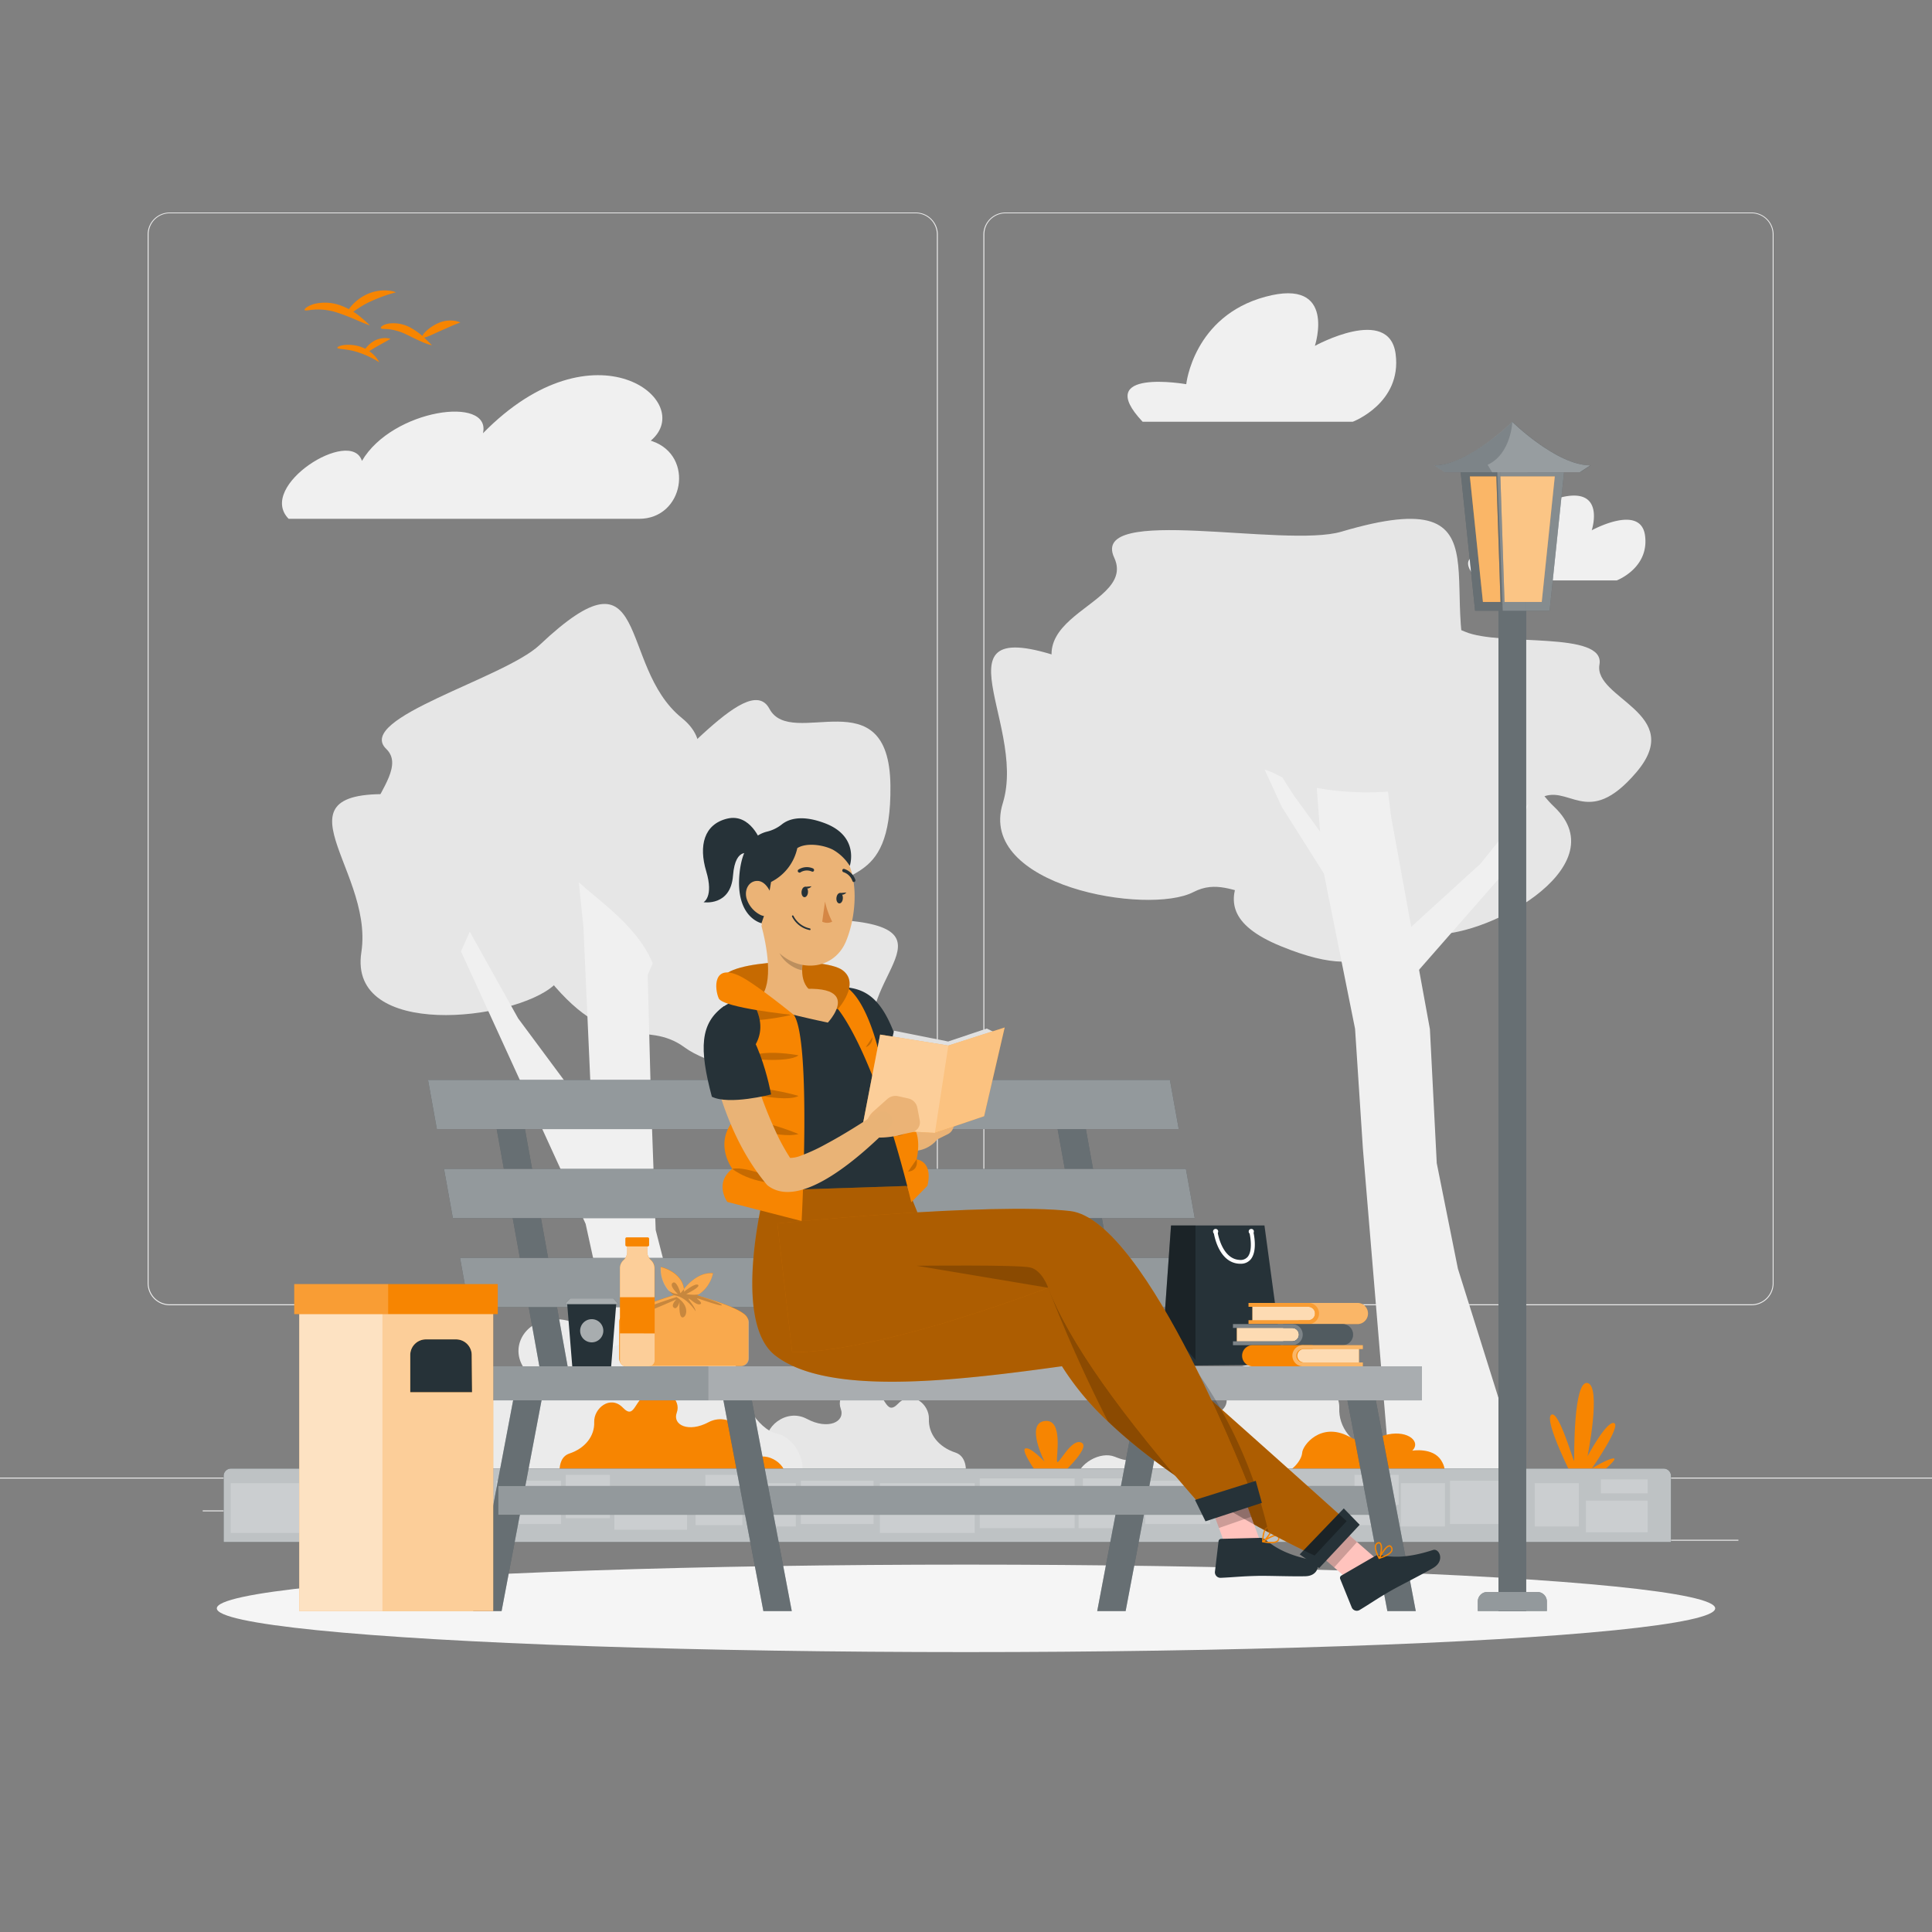 <svg xmlns="http://www.w3.org/2000/svg" viewBox="0 0 500 500"><rect x="0" y="0" width="500" height="500" fill="#808080" stroke="none"/><g id="freepik--background-complete--inject-19"><rect y="382.4" width="500" height="0.25" style="fill:#ebebeb"></rect><rect x="416.78" y="398.49" width="33.12" height="0.25" style="fill:#ebebeb"></rect><rect x="322.53" y="401.21" width="8.69" height="0.25" style="fill:#ebebeb"></rect><rect x="396.59" y="389.21" width="19.19" height="0.25" style="fill:#ebebeb"></rect><rect x="52.46" y="390.89" width="43.19" height="0.25" style="fill:#ebebeb"></rect><rect x="104.56" y="390.89" width="6.33" height="0.25" style="fill:#ebebeb"></rect><rect x="131.47" y="395.11" width="93.68" height="0.25" style="fill:#ebebeb"></rect><path d="M237,337.8H43.91a5.71,5.71,0,0,1-5.7-5.71V60.66A5.71,5.71,0,0,1,43.91,55H237a5.71,5.71,0,0,1,5.71,5.71V332.09A5.71,5.71,0,0,1,237,337.8ZM43.91,55.2a5.46,5.46,0,0,0-5.45,5.46V332.09a5.46,5.46,0,0,0,5.45,5.46H237a5.47,5.47,0,0,0,5.46-5.46V60.66A5.47,5.47,0,0,0,237,55.2Z" style="fill:#ebebeb"></path><path d="M453.31,337.8H260.21a5.72,5.72,0,0,1-5.71-5.71V60.66A5.72,5.72,0,0,1,260.21,55h193.1A5.71,5.71,0,0,1,459,60.66V332.09A5.71,5.71,0,0,1,453.31,337.8ZM260.21,55.2a5.47,5.47,0,0,0-5.46,5.46V332.09a5.47,5.47,0,0,0,5.46,5.46h193.1a5.47,5.47,0,0,0,5.46-5.46V60.66a5.47,5.47,0,0,0-5.46-5.46Z" style="fill:#ebebeb"></path><path d="M249.9,382.41c.28-2.26.15-5.56-2.65-6.49-4.39-1.44-7-4.84-6.85-8.69s-4.47-7.58-7.93-4-3-2.77-7.62-4.32-8.54,2.21-7.27,5.65-3.29,5.57-8.75,2.65-11.46,2.4-10.31,6.55.21,4.62-3.24,3.24c-2.93-1.18-7.79,1.47-7.9,5.39Z" style="fill:#e6e6e6"></path><path d="M74.7,134.27h90.69c11.62,0,14.42-16.26,3.45-20.08l-.43-.14c12.14-10.12-14.49-31.44-43.42-1.92,2.26-9.84-23.46-6.28-31.32,7.15C90.87,110.46,66.35,125.78,74.7,134.27Z" style="fill:#f0f0f0"></path><path d="M295.71,109.15h54.38s12.75-4.8,11.1-17.52-20.9-2.12-20.9-2.12,5.83-17.75-12.81-12.71S307,99.43,307,99.43,282.53,95.15,295.71,109.15Z" style="fill:#f0f0f0"></path><path d="M382.51,150.21h35.9s8.42-3.17,7.33-11.57-13.8-1.4-13.8-1.4,3.85-11.71-8.46-8.39A18.23,18.23,0,0,0,390,143.79S373.81,141,382.51,150.21Z" style="fill:#f0f0f0"></path><path d="M226.1,269.1c4.22,17.16-38.44,9.69-48.87,2s-18.51,2.68-35-17.43,18.07-13.44,16.91-22.59,37,6.57,50.33,6.72C251.63,238.2,221.88,251.94,226.1,269.1Z" style="fill:#e6e6e6"></path><path d="M93.52,246.42C90,269.1,133.08,264.2,143.34,255s19,5.86,34.78-19.31-19-20.37-18.27-32.59-37.34,4.39-50.92,3C66.07,201.62,97,223.75,93.52,246.42Z" style="fill:#e6e6e6"></path><polygon points="167.59 251.22 168.44 283.55 169.69 318.32 186.19 382.54 158.98 382.54 155.99 336.94 151.56 316.73 152.9 282.61 150.99 239.92 148.37 214.5 161.91 214.5 167.59 251.22" style="fill:#f0f0f0"></polygon><polygon points="159.53 256.76 170.25 236.75 178.68 217.45 173.22 239.34 163.14 262.71 159.53 256.76" style="fill:#f0f0f0"></polygon><path d="M168.8,249c9,20.81,40.63-2,44-14.27s18-3.23,17.64-31.5-25.6-9.07-31.31-19.79S171.77,203.33,160.26,208C124,222.74,159.83,228.17,168.8,249Z" style="fill:#e6e6e6"></path><path d="M176.46,185.82c16.82,13.57-18.24,34.67-31.63,34.21s-10.43,14.8-38,6.52,1.37-24.77-6.87-32.73,30.5-18.22,39.69-26.9C168.7,139.51,159.63,172.25,176.46,185.82Z" style="fill:#e6e6e6"></path><polygon points="155.33 292.17 134.1 263.56 121.58 241.14 119.3 246.21 151.56 316.73 155.33 292.17" style="fill:#f0f0f0"></polygon><path d="M365.55,185.44c-9.41,8.24-48.61,15.25-40.47,24.4s-21.26,23.66,6.33,35,24.89-5,38.34-3.17,49.22-17,32.49-32.85S395.33,159.45,365.55,185.44Z" style="fill:#e6e6e6"></path><path d="M280.8,172.43c13.57,5.35,54.52-.07,52.05,11.83s33.54,17.25,14,37.61-26.29,2.93-38,9-56-1.52-49.33-23S238,155.55,280.8,172.43Z" style="fill:#e6e6e6"></path><polygon points="338.81 177.79 355.94 178.93 360.04 211.49 370.06 266.35 371.83 301.03 377.3 328.32 394.32 382.54 359.83 382.54 352.72 297.32 350.69 266.26 342.34 224.65 338.81 177.79" style="fill:#f0f0f0"></polygon><polygon points="351.33 239.85 331.75 208.86 318.48 180.17 334.77 205.77 354.15 232.46 351.33 239.85" style="fill:#f0f0f0"></polygon><path d="M379.13,163.48c9.1,3.9,36.39-.32,34.81,8.51s22.49,12.65,9.56,27.86-17.53,2.31-25.28,6.9-37.4-.85-33.07-16.81S350.41,151.15,379.13,163.48Z" style="fill:#e6e6e6"></path><path d="M347.18,137.59c-14.66,4.35-65.3-7.18-58.82,6.74s-35,15.33-5.52,41.15,32.36,6.77,48.19,15.29,66.66,5.57,52.23-19.88S393.46,123.89,347.18,137.59Z" style="fill:#e6e6e6"></path><polygon points="367.08 251.17 388.15 227.12 395.6 208.01 383.18 223.5 361.53 243.23 367.08 251.17" style="fill:#f0f0f0"></polygon><path d="M358.9,383.24c.24-2.86-.15-6.56-3.49-7.66-5.65-1.87-9-6.24-8.81-11.19s-5.76-9.77-10.23-5.13-3.86-3.57-9.81-5.56-11,2.84-9.37,7.26-4.24,7.19-11.27,3.43-14.76,3.08-13.27,8.43.27,5.95-4.18,4.17c-3.6-1.45-9.48,1.58-10.13,6.25Z" style="fill:#ebebeb"></path><path d="M104.71,382.41H207.42c1.44-4.82-2.29-10.6-6.36-11.41-5-1-10-9.8-10.26-15.4s-9.24-22.83-23.24-12.19S157.81,345,147.69,342s-16.52,5.61-12.08,12.06c0,0-10.17-2.55-14.36,6.95s0,15.4,0,15.4S108.39,376,104.71,382.41Z" style="fill:#ebebeb"></path></g><g id="freepik--Shadow--inject-19"><ellipse id="freepik--path--inject-19" cx="250" cy="416.24" rx="193.89" ry="11.32" style="fill:#f5f5f5"></ellipse></g><g id="freepik--Floor--inject-19"><path d="M273.57,382.66s9-8,6.33-9.3-6,6-6.33,4.91,1.77-11.21-3.25-10.51,0,10.51,0,10.51-3.72-4-5-3.39,4,7.78,4,7.78Z" style="fill:#F78501"></path><path d="M145.29,384.33s-2-6.8,2.08-8.16,6.54-4.53,6.41-8.13,4.18-7.1,7.43-3.73,2.81-2.59,7.13-4,8,2.06,6.81,5.28,3.08,5.22,8.19,2.49,10.73,2.24,9.65,6.13-.2,4.32,3,3,9,2.38,7,7.14S145.29,384.33,145.29,384.33Z" style="fill:#F78501"></path><path d="M329.38,386.45c-2.59-1.75-.26-4.73,2.32-5.08s5.18-3.43,5.3-5.39,4.78-8,12-4.27,5,.55,10.27-.5,8.53,2,6.23,4.22c0,0,5.26-.89,7.43,2.44s0,5.4,0,5.4,9.88-.2,9,3.94S329.38,386.45,329.38,386.45Z" style="fill:#F78501"></path><path d="M99.18,381.27s7.95-15.51,5.95-17-5.94,13-5.95,11.83.22-20.85-3.45-20.07,0,18.95,0,18.95-4.94-9.29-6.88-8.58,5.71,11.74,5.71,11.74-4.56-2.77-5.71-2.55,5.71,5.71,5.71,5.71Z" style="fill:#F78501"></path><path d="M407.4,383.16s-7.95-15.51-5.95-17,5.95,13,5.95,11.83-.22-20.85,3.45-20.07,0,18.95,0,18.95,4.95-9.28,6.88-8.58S412,380,412,380s4.57-2.77,5.71-2.55-5.71,5.71-5.71,5.71Z" style="fill:#F78501"></path><path d="M57.88,380H432.45a0,0,0,0,1,0,0v17.12a1.89,1.89,0,0,1-1.89,1.89H59.77a1.89,1.89,0,0,1-1.89-1.89V380A0,0,0,0,1,57.88,380Z" transform="translate(490.33 779.08) rotate(180)" style="fill:#263238"></path><path d="M57.88,380H432.45a0,0,0,0,1,0,0v17.12a1.89,1.89,0,0,1-1.89,1.89H59.77a1.89,1.89,0,0,1-1.89-1.89V380A0,0,0,0,1,57.88,380Z" transform="translate(490.33 779.08) rotate(180)" style="fill:#fff;opacity:0.7"></path><rect x="59.73" y="383.84" width="24.53" height="12.88" transform="translate(143.98 780.56) rotate(180)" style="fill:#fff;opacity:0.2"></rect><rect x="85.57" y="382.62" width="24.53" height="12.88" transform="translate(195.67 778.11) rotate(180)" style="fill:#fff;opacity:0.2"></rect><rect x="111.15" y="387.3" width="15.97" height="8.19" transform="translate(238.26 782.8) rotate(180)" style="fill:#fff;opacity:0.2"></rect><rect x="410.45" y="388.36" width="15.97" height="8.19" transform="translate(836.87 784.91) rotate(180)" style="fill:#fff;opacity:0.2"></rect><rect x="128.39" y="383.21" width="16.79" height="11.21" transform="translate(273.57 777.63) rotate(180)" style="fill:#fff;opacity:0.2"></rect><rect x="146.41" y="381.7" width="11.42" height="11.21" transform="translate(304.25 774.61) rotate(180)" style="fill:#fff;opacity:0.2"></rect><rect x="397.18" y="383.84" width="11.42" height="11.21" transform="translate(805.78 778.89) rotate(180)" style="fill:#fff;opacity:0.2"></rect><rect x="194.54" y="383.84" width="11.42" height="11.21" transform="translate(400.5 778.89) rotate(180)" style="fill:#fff;opacity:0.2"></rect><rect x="182.55" y="381.7" width="11.42" height="7.75" transform="translate(376.52 771.14) rotate(180)" style="fill:#fff;opacity:0.2"></rect><rect x="159.01" y="384.67" width="18.81" height="11.21" transform="translate(336.82 780.56) rotate(180)" style="fill:#fff;opacity:0.2"></rect><rect x="207.26" y="383.21" width="18.81" height="11.21" transform="translate(433.33 777.63) rotate(180)" style="fill:#fff;opacity:0.2"></rect><rect x="112.26" y="382.62" width="12.11" height="3.61" transform="translate(236.62 768.84) rotate(180)" style="fill:#fff;opacity:0.2"></rect><rect x="414.31" y="382.87" width="12.11" height="3.61" transform="translate(840.73 769.34) rotate(180)" style="fill:#fff;opacity:0.2"></rect><rect x="180.02" y="391.11" width="12.11" height="3.61" transform="translate(372.15 785.82) rotate(180)" style="fill:#fff;opacity:0.2"></rect><rect x="227.73" y="383.84" width="24.53" height="12.88" transform="translate(479.98 780.56) rotate(180)" style="fill:#fff;opacity:0.2"></rect><rect x="253.57" y="382.62" width="24.53" height="12.88" transform="translate(531.67 778.11) rotate(180)" style="fill:#fff;opacity:0.2"></rect><rect x="279.15" y="387.3" width="15.97" height="8.19" transform="translate(574.26 782.8) rotate(180)" style="fill:#fff;opacity:0.2"></rect><rect x="296.39" y="383.21" width="16.79" height="11.21" transform="translate(609.57 777.63) rotate(180)" style="fill:#fff;opacity:0.2"></rect><rect x="314.41" y="381.7" width="11.42" height="11.21" transform="translate(640.25 774.61) rotate(180)" style="fill:#fff;opacity:0.2"></rect><rect x="362.54" y="383.84" width="11.42" height="11.21" transform="translate(736.5 778.89) rotate(180)" style="fill:#fff;opacity:0.2"></rect><rect x="350.55" y="381.7" width="11.42" height="7.75" transform="translate(712.52 771.14) rotate(180)" style="fill:#fff;opacity:0.2"></rect><rect x="327.01" y="384.67" width="18.81" height="11.21" transform="translate(672.82 780.56) rotate(180)" style="fill:#fff;opacity:0.2"></rect><rect x="375.26" y="383.21" width="18.81" height="11.21" transform="translate(769.33 777.63) rotate(180)" style="fill:#fff;opacity:0.2"></rect><rect x="280.26" y="382.62" width="12.11" height="3.61" transform="translate(572.62 768.84) rotate(180)" style="fill:#fff;opacity:0.2"></rect><rect x="348.02" y="391.11" width="12.11" height="3.61" transform="translate(708.15 785.82) rotate(180)" style="fill:#fff;opacity:0.2"></rect></g><g id="freepik--Birds--inject-19"><g id="freepik--freepik--Birds--inject-61--inject-19"><path d="M111.79,89.36a12.75,12.75,0,0,1-2.09-.68c-1.26-.49-2.87-1.32-4.56-2.13a14,14,0,0,0-4.46-1.34c-1.19-.13-2,0-2.11-.31s.59-.89,2-1.16a9.19,9.19,0,0,1,5.43.93,16.92,16.92,0,0,1,4.23,3.14C111.21,88.74,111.79,89.36,111.79,89.36Z" style="fill:#F78501"></path><path d="M119.13,83.45l-1.51.59c-.9.37-2,.89-3.3,1.44-2.53,1.12-4.69,2.28-5,1.77-.16-.23.17-.8.9-1.5a11.31,11.31,0,0,1,3.32-2.18,7.62,7.62,0,0,1,4-.56,6.27,6.27,0,0,1,1.21.29Z" style="fill:#F78501"></path><path d="M98.17,93.77l-.41-.25c-.26-.17-.65-.39-1.12-.64a23.8,23.8,0,0,0-3.7-1.61C90,90.21,87.37,90.45,87.29,90c0-.2.6-.54,1.74-.7a10.06,10.06,0,0,1,4.42.49,8.81,8.81,0,0,1,3.68,2.48,7,7,0,0,1,.8,1.08Z" style="fill:#F78501"></path><path d="M101.06,87.69,100,88.3l-2.35,1.31c-1.77,1-3.14,2.11-3.48,1.81-.15-.15,0-.62.45-1.23a7.29,7.29,0,0,1,2.28-2,5.94,5.94,0,0,1,2.92-.7A5.18,5.18,0,0,1,101.06,87.69Z" style="fill:#F78501"></path><path d="M95.73,84.23s-1-.35-2.52-1-3.57-1.55-5.82-2.29a15.93,15.93,0,0,0-5.89-.82c-1.54.09-2.52.39-2.66.11s.67-1,2.39-1.55A11.8,11.8,0,0,1,88,79a17.28,17.28,0,0,1,5.72,3.39A25,25,0,0,1,95.73,84.23Z" style="fill:#F78501"></path><path d="M102.49,75.64l-.56.16c-.37.09-.88.25-1.49.44A42.5,42.5,0,0,0,95.94,78c-3.42,1.53-5.62,3.8-6.09,3.44-.22-.17.06-1,.93-2.08a12.13,12.13,0,0,1,4.29-3.25,10.87,10.87,0,0,1,5.28-.92,8.63,8.63,0,0,1,1.6.27Z" style="fill:#F78501"></path></g></g><g id="freepik--Streetlight--inject-19"><polygon points="404.89 121.05 401.03 158.05 381.75 158.05 377.9 121.05 404.89 121.05" style="fill:#263238"></polygon><polygon points="404.89 121.05 401.03 158.05 381.75 158.05 377.9 121.05 404.89 121.05" style="fill:#fff;opacity:0.3"></polygon><rect x="387.8" y="150.09" width="7.18" height="266.85" style="fill:#263238"></rect><rect x="387.8" y="150.09" width="7.18" height="266.85" style="fill:#fff;opacity:0.3"></rect><polygon points="399 155.79 383.78 155.79 380.4 123.3 402.38 123.3 399 155.79" style="fill:#F78501"></polygon><polygon points="399 155.79 383.78 155.79 380.4 123.3 402.38 123.3 399 155.79" style="fill:#fff;isolation:isolate;opacity:0.4"></polygon><polygon points="389.39 156.3 388.35 156.3 387.22 122.17 388.26 122.17 389.39 156.3" style="fill:#263238"></polygon><polygon points="389.39 156.3 388.35 156.3 387.22 122.17 388.26 122.17 389.39 156.3" style="fill:#fff;opacity:0.3"></polygon><polygon points="404.89 121.05 401.03 158.05 388.91 158.05 387.46 121.05 404.89 121.05" style="fill:#fff;opacity:0.2"></polygon><path d="M391.39,109.15s-11.44,11.29-20.2,11.29l2.72,1.78h35l2.72-1.78C402.83,120.44,391.39,109.15,391.39,109.15Z" style="fill:#263238"></path><path d="M411.59,120.44l-2.72,1.78h-35l-2.72-1.78c8.77,0,20.2-11.29,20.2-11.29S402.82,120.44,411.59,120.44Z" style="fill:#fff;opacity:0.4"></path><path d="M411.59,120.44l-2.72,1.78H386.16c-.68-1.11-1.17-1.93-1.17-1.93,6.1-2.82,6.4-11.14,6.4-11.14S402.82,120.44,411.59,120.44Z" style="fill:#fff;opacity:0.2"></path><path d="M384.92,412h12.94a2.47,2.47,0,0,1,2.47,2.47v2.46a0,0,0,0,1,0,0H382.45a0,0,0,0,1,0,0v-2.46A2.47,2.47,0,0,1,384.92,412Z" style="fill:#263238"></path><path d="M384.92,412h12.94a2.47,2.47,0,0,1,2.47,2.47v2.46a0,0,0,0,1,0,0H382.45a0,0,0,0,1,0,0v-2.46A2.47,2.47,0,0,1,384.92,412Z" style="fill:#fff;opacity:0.5"></path></g><g id="freepik--Character--inject-19"><polygon points="134.02 355.98 122.46 416.95 129.81 416.95 141.37 355.98 134.02 355.98" style="fill:#263238"></polygon><polygon points="295.52 355.98 283.96 416.95 291.31 416.95 302.87 355.98 295.52 355.98" style="fill:#263238"></polygon><polygon points="134.02 355.98 122.46 416.95 129.81 416.95 141.37 355.98 134.02 355.98" style="fill:#fff;opacity:0.3"></polygon><polygon points="295.52 355.98 283.96 416.95 291.31 416.95 302.87 355.98 295.52 355.98" style="fill:#fff;opacity:0.3"></polygon><rect x="128.95" y="384.58" width="229.32" height="7.44" style="fill:#263238"></rect><rect x="128.95" y="384.58" width="229.32" height="7.44" style="fill:#fff;opacity:0.5"></rect><polygon points="186 355.98 197.56 416.95 204.91 416.95 193.35 355.98 186 355.98" style="fill:#263238"></polygon><polygon points="347.49 355.98 359.05 416.95 366.4 416.95 354.84 355.98 347.49 355.98" style="fill:#263238"></polygon><polygon points="186 355.98 197.56 416.95 204.91 416.95 193.35 355.98 186 355.98" style="fill:#fff;opacity:0.3"></polygon><polygon points="347.49 355.98 359.05 416.95 366.4 416.95 354.84 355.98 347.49 355.98" style="fill:#fff;opacity:0.3"></polygon><polygon points="292.43 355.6 285.12 355.6 272.88 287.57 280.19 287.57 292.43 355.6" style="fill:#263238"></polygon><polygon points="292.43 355.6 285.12 355.6 272.88 287.57 280.19 287.57 292.43 355.6" style="fill:#fff;opacity:0.3"></polygon><polygon points="147.26 355.6 139.95 355.6 127.71 287.57 135.02 287.57 147.26 355.6" style="fill:#263238"></polygon><polygon points="219.84 355.6 212.53 355.6 200.29 287.57 207.61 287.57 219.84 355.6" style="fill:#263238"></polygon><polygon points="147.26 355.6 139.95 355.6 127.71 287.57 135.02 287.57 147.26 355.6" style="fill:#fff;opacity:0.3"></polygon><polygon points="219.84 355.6 212.53 355.6 200.29 287.57 207.61 287.57 219.84 355.6" style="fill:#fff;opacity:0.3"></polygon><polygon points="305.06 292.21 113.06 292.21 110.77 279.48 302.77 279.48 305.06 292.21" style="fill:#263238"></polygon><polygon points="309.2 315.25 117.2 315.25 114.91 302.51 306.91 302.51 309.2 315.25" style="fill:#263238"></polygon><polygon points="313.34 338.28 121.35 338.28 119.06 325.55 311.05 325.55 313.34 338.28" style="fill:#263238"></polygon><rect x="123.25" y="353.6" width="244.69" height="8.81" style="fill:#263238"></rect><polygon points="305.06 292.21 113.06 292.21 110.77 279.48 302.77 279.48 305.06 292.21" style="fill:#fff;opacity:0.5"></polygon><polygon points="309.2 315.25 117.2 315.25 114.91 302.51 306.91 302.51 309.2 315.25" style="fill:#fff;opacity:0.5"></polygon><polygon points="313.34 338.28 121.35 338.28 119.06 325.55 311.05 325.55 313.34 338.28" style="fill:#fff;opacity:0.5"></polygon><rect x="123.25" y="353.6" width="244.69" height="8.81" style="fill:#fff;opacity:0.5"></rect><rect x="183.33" y="353.6" width="184.61" height="8.81" style="fill:#fff;opacity:0.2"></rect><polygon points="300.49 353.48 303.06 317.15 327.24 317.15 332.12 353.17 300.49 353.48" style="fill:#263238"></polygon><polygon points="309.39 317.15 309.39 351.97 305.23 347.02 300.49 353.48 303.06 317.15 309.39 317.15" style="opacity:0.3"></polygon><path d="M321,327.05h-.3c-5.49-.31-6.58-7.94-6.62-8.27l1-.13c0,.07,1,7.14,5.69,7.41a2.41,2.41,0,0,0,2.13-.79c1.55-1.88.43-6.38.42-6.43l1-.25c.05.21,1.26,5-.62,7.31A3.27,3.27,0,0,1,321,327.05Z" style="fill:#fff"></path><path d="M315.27,318.71a.66.66,0,0,1-.67.66.65.65,0,0,1-.66-.66.66.66,0,0,1,.66-.67A.67.67,0,0,1,315.27,318.71Z" style="fill:#fff"></path><circle cx="323.83" cy="318.71" r="0.67" style="fill:#fff"></circle><rect x="324.11" y="337.63" width="19.58" height="4.62" transform="translate(667.81 679.87) rotate(180)" style="fill:#F78501"></rect><rect x="324.11" y="337.63" width="19.58" height="4.62" transform="translate(667.81 679.87) rotate(180)" style="fill:#fff;isolation:isolate;opacity:0.7"></rect><path d="M336.12,337.2h15.34a2.74,2.74,0,0,1,0,5.47H336.12v-1h2.33a1.74,1.74,0,1,0,0-3.47h-2.33Z" style="fill:#F78501"></path><g style="isolation:isolate;opacity:0.4"><path d="M336.12,337.2h15.34a2.74,2.74,0,0,1,0,5.47H336.12v-1h2.33a1.74,1.74,0,1,0,0-3.47h-2.33Z" style="fill:#fff"></path></g><path d="M323.12,337.2h15.33a2.74,2.74,0,1,1,0,5.47H323.12v-1h15.33a1.74,1.74,0,1,0,0-3.47H323.12Z" style="fill:#F78501"></path><g style="isolation:isolate;opacity:0.2"><path d="M323.12,337.2h15.33a2.74,2.74,0,1,1,0,5.47H323.12v-1h15.33a1.74,1.74,0,1,0,0-3.47H323.12Z" style="fill:#fff"></path></g><rect x="320.09" y="343.09" width="19.58" height="4.62" transform="translate(659.77 690.8) rotate(180)" style="fill:#F78501"></rect><rect x="320.09" y="343.09" width="19.58" height="4.62" transform="translate(659.77 690.8) rotate(180)" style="fill:#fff;isolation:isolate;opacity:0.7"></rect><path d="M332.1,342.67h15.34a2.73,2.73,0,1,1,0,5.46H332.1v-1h2.33a1.73,1.73,0,1,0,0-3.46H332.1Z" style="fill:#263238"></path><g style="opacity:0.2"><path d="M332.1,342.67h15.34a2.73,2.73,0,1,1,0,5.46H332.1v-1h2.33a1.73,1.73,0,1,0,0-3.46H332.1Z" style="fill:#fff"></path></g><path d="M319.09,342.67h15.34a2.73,2.73,0,1,1,0,5.46H319.09v-1h15.34a1.73,1.73,0,1,0,0-3.46H319.09Z" style="fill:#263238"></path><g style="isolation:isolate;opacity:0.4"><path d="M319.09,342.67h15.34a2.73,2.73,0,1,1,0,5.46H319.09v-1h15.34a1.73,1.73,0,1,0,0-3.46H319.09Z" style="fill:#fff"></path></g><rect x="332.12" y="348.56" width="19.58" height="4.62" style="fill:#F78501"></rect><rect x="332.12" y="348.56" width="19.58" height="4.62" style="fill:#fff;isolation:isolate;opacity:0.7"></rect><path d="M352.7,348.13H337.37a2.74,2.74,0,1,0,0,5.47H352.7v-1H337.37a1.74,1.74,0,1,1,0-3.47H352.7Z" style="fill:#F78501"></path><path d="M339.69,348.13H324.36a2.74,2.74,0,1,0,0,5.47h15.33v-1h-2.33a1.74,1.74,0,0,1,0-3.47h2.33Z" style="fill:#F78501"></path><g style="isolation:isolate;opacity:0.4"><path d="M352.7,348.13H337.37a2.74,2.74,0,1,0,0,5.47H352.7v-1H337.37a1.74,1.74,0,1,1,0-3.47H352.7Z" style="fill:#fff"></path></g><path d="M220.11,281.37a46.47,46.47,0,0,0,10.42-4.57,11.93,11.93,0,0,0,2.54-2.13,6.13,6.13,0,0,0,.5-.67c-3.57-12.46-7.18-17.92-14.75-18.49C213.06,262.93,220.11,281.37,220.11,281.37Z" style="fill:#263238"></path><path d="M230.53,276.8a11.93,11.93,0,0,0,2.54-2.13,19.44,19.44,0,0,0-2.31-3.67A7.65,7.65,0,0,0,230.53,276.8Z" style="opacity:0.2"></path><polygon points="352.82 412.24 358.74 405.67 343.18 392.06 337.26 398.63 352.82 412.24" style="fill:#ffc3bd"></polygon><polygon points="337.26 398.63 343.18 392.07 351.2 399.08 345.28 405.65 337.26 398.63" style="opacity:0.2"></polygon><path d="M355.78,402.75l-8.63,5a.71.71,0,0,0-.31.88l3,7.4a1.42,1.42,0,0,0,2,.65c3-1.8,4.33-2.82,8.12-5,2.34-1.35,7.7-4,10.92-5.88s1.55-5.17,0-4.67c-6.77,2.2-10.57,1.89-13.59,1.36A2.4,2.4,0,0,0,355.78,402.75Z" style="fill:#263238"></path><path d="M360.13,400.2a.68.68,0,0,0-.63-.29c-1.1.11-2.55,3-2.72,3.28a.17.17,0,0,0,0,.19.16.16,0,0,0,.18.06c1.13-.34,3.06-1.07,3.4-2.13a1.41,1.41,0,0,0,.05-.35A1.3,1.3,0,0,0,360.13,400.2Zm-.59.06a.34.34,0,0,1,.32.15.84.84,0,0,1,.19.79c-.19.6-1.21,1.26-2.76,1.78C357.82,402,358.86,400.33,359.54,400.26Z" style="fill:#F78501"></path><path d="M357.34,399.32a.71.71,0,0,0-.86-.14,1.07,1.07,0,0,0-.61.67c-.4,1.21.87,3.42.92,3.51a.17.17,0,0,0,.3,0,6.34,6.34,0,0,0,.59-2.78A2,2,0,0,0,357.34,399.32Zm-1.14.64a.71.71,0,0,1,.42-.46c.26-.11.39,0,.46.06.45.51.24,2.36-.15,3.33C356.61,402.26,355.92,400.78,356.2,400Z" style="fill:#F78501"></path><path d="M226.67,265.93c-1.71,9.64,2.44,18.91,10.08,24.73a4.24,4.24,0,0,0,2.13.79s.05,0,0,.09a2.48,2.48,0,1,1,3.58,3.42l-.45.53a8.06,8.06,0,0,1-6.95,2.28c-4.65-.67-7.75-3.23-10.7-6.42A31.42,31.42,0,0,1,217,263.46c1.83-6.47,11.1-4.09,9.69,2.47Z" style="fill:#e9b376"></path><path d="M230.28,268.06a109.58,109.58,0,0,1,2.4,14.78c.86,7.24,1.49,14.41,2.32,26.38L198.75,315c-.89-10.33-3.92-21.78-14.07-43.73a8.55,8.55,0,0,1,5.49-12.13c1.41-.37,2.92-.74,4.47-1.06a116.8,116.8,0,0,1,16.46-2.61c1.82-.12,3.71-.19,5.52-.22C223.16,255.09,229.07,261.7,230.28,268.06Z" style="fill:#263238"></path><path d="M247.19,289.1l-.38,2.36a2.79,2.79,0,0,1-1.51,2.06l-3.76,1.87a5.21,5.21,0,0,1-4.77-.07l-.91-.49c.35-4,3.65-8,3.65-8l.82-1.26a2.32,2.32,0,0,1,3.21-.75l2.49,1.58A2.67,2.67,0,0,1,247.19,289.1Z" style="fill:#ebb376"></path><path d="M200.61,350.78c13.32,10.38,45.21,6.83,74.22,2.8a72.06,72.06,0,0,0,11.93,14.32c12.86,12.27,30.14,22.58,41.53,28.67,7.11,3.82,11.93,6,11.93,6l8.3-8.9s-15.54-14-32.73-29.26c-11.68-10.4-24.13-21.4-32.94-29a5.23,5.23,0,0,0-1.64-.93.06.06,0,0,0,0,0,12.89,12.89,0,0,0-2.73-.59l-1.95-.27-1.59-.21c-9.81-1.37-31.26-4.07-31.26-4.07l-9-22.41-36.79,1.2S189.13,341.84,200.61,350.78Z" style="fill:#F78501"></path><polygon points="351.89 394.61 341.39 405.82 336.36 402.27 347.77 390.38 351.89 394.61" style="fill:#263238"></polygon><path d="M271.27,333.28a365.32,365.32,0,0,0,15.49,34.62c12.86,12.27,30.14,22.58,41.53,28.67a118.72,118.72,0,0,0-12.5-32.17c-1.6-2.81-3.38-5.67-5.35-8.52-9.71-14-21.22-19.38-29.23-21.41a.06.06,0,0,0,0,0c-1-.24-1.87-.44-2.73-.59-1.34-.24-2.53-.39-3.54-.48A23.14,23.14,0,0,0,271.27,333.28Z" style="opacity:0.2"></path><polygon points="318.91 404.84 327.25 401.93 320.15 382.51 311.81 385.42 318.91 404.84" style="fill:#ffc3bd"></polygon><polygon points="311.81 385.43 320.16 382.52 323.81 392.53 315.46 395.44 311.81 385.43" style="opacity:0.2"></polygon><path d="M326.06,398l-10,.25a.69.69,0,0,0-.7.62l-.94,7.92a1.44,1.44,0,0,0,1.46,1.55c3.48-.15,5.15-.4,9.54-.5,2.7-.07,8.68.18,12.41.09s3.83-3.79,2.27-4.08c-7-1.33-10.18-3.43-12.57-5.34A2.31,2.31,0,0,0,326.06,398Z" style="fill:#263238"></path><path d="M331.11,397.8a.68.68,0,0,0-.41-.55c-1-.44-3.67,1.36-4,1.57a.17.17,0,0,0-.07.17.17.17,0,0,0,.13.14c1.15.24,3.2.53,4-.24a1.39,1.39,0,0,0,.21-.27A1.3,1.3,0,0,0,331.11,397.8Zm-.55-.23a.33.33,0,0,1,.2.29.8.8,0,0,1-.21.78c-.45.44-1.66.52-3.27.23C328.21,398.27,329.93,397.3,330.56,397.57Z" style="fill:#F78501"></path><path d="M329.08,395.69a.69.69,0,0,0-.69-.54,1,1,0,0,0-.85.3c-.94.86-.89,3.41-.88,3.51a.16.16,0,0,0,.09.15.17.17,0,0,0,.17,0,6.44,6.44,0,0,0,1.86-2.15A2,2,0,0,0,329.08,395.69Zm-1.31,0a.72.72,0,0,1,.59-.2c.29,0,.36.16.38.27.15.67-.93,2.19-1.73,2.85C327,397.91,327.14,396.29,327.77,395.7Z" style="fill:#F78501"></path><path d="M200.61,350.78c13.32,10.38,45.21,6.83,74.22,2.8a72.06,72.06,0,0,0,11.93,14.32c12.86,12.27,30.14,22.58,41.53,28.67,7.11,3.82,11.93,6,11.93,6l8.3-8.9s-15.54-14-32.73-29.26c-11.68-10.4-24.13-21.4-32.94-29a5.23,5.23,0,0,0-1.64-.93.06.06,0,0,0,0,0,12.89,12.89,0,0,0-2.73-.59l-1.95-.27-1.59-.21c-9.81-1.37-31.26-4.07-31.26-4.07l-9-22.41-36.79,1.2S189.13,341.84,200.61,350.78Z" style="opacity:0.3"></path><path d="M201.19,316.61s55.3-5.54,75.77-3.19c20,2.29,47.13,73.62,47.13,73.62l-11.92,4.13c-22.68-25.62-35.54-44.15-40.9-57.89C222.71,351.37,205,349.92,205,349.92Z" style="fill:#F78501"></path><path d="M201.19,316.61s55.3-5.54,75.77-3.19c20,2.29,47.13,73.62,47.13,73.62l-11.92,4.13c-22.68-25.62-35.54-44.15-40.9-57.89C222.71,351.37,205,349.92,205,349.92Z" style="opacity:0.3"></path><polygon points="326.57 388.94 311.98 393.71 309.27 388.18 324.99 383.24 326.57 388.94" style="fill:#263238"></polygon><path d="M271.27,333.28s-1.52-4.52-4.65-5.26-29.38-.44-29.38-.44Z" style="opacity:0.2"></path><path d="M198.41,278.32s4,8.65,0,11.61S191.24,279.22,198.41,278.32Z" style="opacity:0.2"></path><path d="M216.84,261.14s9.44,10.68,19,50L240,306.9s1.77-5.94-2.78-6.86c0,0,1.84-7.37-2.24-9.69,0,0-.85-9.59-4.05-12.67a12.07,12.07,0,0,0-.87-3.78,4.75,4.75,0,0,0-2.93-2.9s-3.28-13.62-9-16S216.84,261.14,216.84,261.14Z" style="fill:#F78501"></path><path d="M237.24,300,235,303.21S237.76,303.21,237.24,300Z" style="opacity:0.2"></path><path d="M235,290.35,232.24,294A2.87,2.87,0,0,0,235,290.35Z" style="opacity:0.2"></path><path d="M231,277.68l-2.57,2.79S231.3,279.76,231,277.68Z" style="opacity:0.2"></path><path d="M225.78,268.44l-1.7,2.56A2.62,2.62,0,0,0,225.78,268.44Z" style="opacity:0.2"></path><path d="M258.25,267.6l-2.87-1.42-10,3.36-14-2.79-2.54,10.62s0,11.66.67,11.75,15.78,0,15.78,0l7.38-5.32Z" style="fill:#e0e0e0"></path><polygon points="227.78 267.75 223.07 292.15 241.95 293.19 254.69 288.88 260.01 265.91 245.43 270.59 227.78 267.75" style="fill:#F78501"></polygon><polygon points="227.78 267.75 223.07 292.15 241.95 293.19 254.69 288.88 260.01 265.91 245.43 270.59 227.78 267.75" style="fill:#fff;opacity:0.5"></polygon><polygon points="245.43 270.59 241.95 293.19 223.07 292.16 227.78 267.75 245.43 270.59" style="fill:#fff;isolation:isolate;opacity:0.2"></polygon><path d="M216.84,261.14s6-6.62,1.14-10.1-29.87-2.56-31,2.25S216.84,261.14,216.84,261.14Z" style="fill:#F78501"></path><path d="M216.84,261.14s6-6.62,1.14-10.1-29.87-2.56-31,2.25S216.84,261.14,216.84,261.14Z" style="opacity:0.2"></path><path d="M194.64,258c-6,1.34,19.6,6.65,19.6,6.65S227.38,250.72,194.64,258Z" style="fill:#ebb376"></path><path d="M197,239.36c1.46,5.36,3.25,15.18-.23,18.77,0,0,2,2.26,15.87,5.89,3.12-4.48.79-5.91.79-5.91-6.08-1.42-6.26-5.86-5.54-10Z" style="fill:#ebb376"></path><path d="M201.41,242.92l6.45,5.16a15.79,15.79,0,0,0-.29,3c-2.31-.33-5.64-2.83-6.06-5.23A8.08,8.08,0,0,1,201.41,242.92Z" style="opacity:0.2"></path><path d="M196.87,217.76s-2.67-7.35-8.67-5.9-7.42,7-5.43,13.63-.69,8-.69,8,7,1.14,7.62-6.88,4.74-5.51,4.74-5.51Z" style="fill:#263238"></path><path d="M197.23,226.22c-.84,8.77-1.38,12.46,2.22,17.82,5.41,8.06,16.14,7.72,19.52-.49,3.05-7.39,3.91-20.49-3.87-25.72A11.29,11.29,0,0,0,197.23,226.22Z" style="fill:#ebb376"></path><path d="M207.45,230.68c-.1.73.19,1.4.65,1.5s.92-.42,1-1.15-.19-1.41-.65-1.51S207.56,229.94,207.45,230.68Z" style="fill:#263238"></path><path d="M216.48,232.29c-.11.73.18,1.4.64,1.5s.92-.42,1-1.15-.19-1.41-.65-1.51S216.58,231.55,216.48,232.29Z" style="fill:#263238"></path><path d="M217.28,231.13l1.77-.15S218,232.17,217.28,231.13Z" style="fill:#263238"></path><path d="M213.51,233.32a21.92,21.92,0,0,0,1.86,5.21,2.94,2.94,0,0,1-2.58,0Z" style="fill:#d58745"></path><path d="M208.37,240.35a7.19,7.19,0,0,0,1.16.35.19.19,0,0,0,.24-.17.23.23,0,0,0-.18-.26,6.18,6.18,0,0,1-4.23-3.22.22.22,0,0,0-.28-.13.22.22,0,0,0-.1.29A6.55,6.55,0,0,0,208.37,240.35Z" style="fill:#263238"></path><path d="M206.77,225.8a.35.35,0,0,0,.33,0,3.15,3.15,0,0,1,3-.25.4.4,0,0,0,.55-.2.48.48,0,0,0-.22-.59,4,4,0,0,0-3.78.28.44.44,0,0,0-.12.6A.44.44,0,0,0,206.77,225.8Z" style="fill:#263238"></path><path d="M220.82,228.23a.37.37,0,0,0,.31,0,.43.43,0,0,0,.22-.57,4.53,4.53,0,0,0-2.88-2.79.39.39,0,0,0-.48.33.47.47,0,0,0,.34.53,3.64,3.64,0,0,1,2.26,2.23A.41.41,0,0,0,220.82,228.23Z" style="fill:#263238"></path><path d="M208.26,229.52l1.77-.15S209,230.56,208.26,229.52Z" style="fill:#263238"></path><path d="M206.34,219.49a12.81,12.81,0,0,1-6.79,8.76l-1.11,6.63-1.36,4.05s-6.86-1.46-5.68-13c.8-7.76,4.44-10,7-10.68a9.88,9.88,0,0,0,3.89-1.86c1.65-1.35,5-2.67,11.16-.35,9.09,3.42,6.47,11.06,6.47,11.06a12.29,12.29,0,0,0-4.35-4.19C213.07,218.63,208.69,218,206.34,219.49Z" style="fill:#263238"></path><path d="M193.29,232.76a7.08,7.08,0,0,0,3.58,4.05c2.17,1,3.57-1.07,3.22-3.5-.31-2.19-1.82-5.36-4.13-5.33S192.51,230.52,193.29,232.76Z" style="fill:#ebb376"></path><path d="M207.46,316l-19.22-4.94s-3.51-4.85,1.29-8.57c0,0-4.63-6.1,0-12.16l1.73-15.7s6.63-3.64,5.35-10.67h0a13.63,13.63,0,0,0-1.75-4.48l8.79,2.66,1.83.55C210,269.52,207.46,316,207.46,316Z" style="fill:#F78501"></path><path d="M204.59,262.71a66.56,66.56,0,0,1-8,1.27,13.63,13.63,0,0,0-1.75-4.48l8.79,2.66C204,262.33,204.27,262.51,204.59,262.71Z" style="opacity:0.2"></path><path d="M189.53,302.51s4.87,4.13,13.9,3.73C203.43,306.24,193.24,301.56,189.53,302.51Z" style="opacity:0.2"></path><path d="M189.53,290.35s11.5,4.59,17.13,3.14C206.66,293.49,195.08,288.5,189.53,290.35Z" style="opacity:0.2"></path><path d="M191.26,282.42s12,3.09,15.4,1.2C206.66,283.62,195.36,280.24,191.26,282.42Z" style="opacity:0.2"></path><path d="M206.66,273.12s-9.41-1.89-13.61.78C193.05,273.9,203.89,275.21,206.66,273.12Z" style="opacity:0.2"></path><path d="M191.26,252.5c4,1.83,14.23,10.2,14.23,10.2s-18.4-1.84-19.49-4.34S184.47,249.38,191.26,252.5Z" style="fill:#F78501"></path><path d="M235.12,284.29l-2.67-.59a3.18,3.18,0,0,0-2.83.74L226,287.66a5.92,5.92,0,0,0-1.92,5.09l.13,1.19c4.37,1.29,10-.54,10-.54l1.67-.34a2.64,2.64,0,0,0,2.15-3.09l-.63-3.33A3.06,3.06,0,0,0,235.12,284.29Z" style="fill:#ebb376"></path><path d="M194.4,275.33a109.53,109.53,0,0,0,7.28,19.46,59.75,59.75,0,0,0,3.39,5.79l-.65-.7c-.28-.23-.58-.25-.52-.22a7.66,7.66,0,0,0,3.43-.6,46.56,46.56,0,0,0,6.47-3c4.42-2.36,8.82-5.15,13-7.9A2.49,2.49,0,0,1,230,292c-6.07,6-22.71,21.75-31.45,14.7-7-8.32-11.16-18.61-13.85-29.07-1.3-6.45,8-8.66,9.73-2.32Z" style="fill:#e9b376"></path><path d="M187.37,260.39c-6.19,4.38-6.48,10.91-3.14,23.44,4.47,2.24,15.33-.59,15.33-.59S196.13,263.79,187.37,260.39Z" style="fill:#263238"></path><path d="M193.42,341h0c-.81-2.05-8.55-4.49-13.1-5.77,3.47-1.67,4.22-5.73,4.22-5.73-4.23-.46-7.5,4.07-7.5,4.07-.6-4.55-6-5.7-6-5.7a8.4,8.4,0,0,0,3.32,7.3c-4.59,1.47-13.57,4.5-13.75,5.83h0a2,2,0,0,0-.39,1.19v9.33a2,2,0,0,0,2,2h29.49a2,2,0,0,0,2-2v-9.33A2,2,0,0,0,193.42,341Z" style="fill:#F78501"></path><path d="M193.81,342.23v9.33a2,2,0,0,1-2,2H162.28a2,2,0,0,1-2-2v-9.33a2,2,0,0,1,.39-1.19c.17-1.33,9.16-4.36,13.75-5.82A6.81,6.81,0,0,1,173,334a8.61,8.61,0,0,1-2-6.06s5.38,1.14,6,5.69c0,0,3.27-4.53,7.5-4.07a8.76,8.76,0,0,1-3.69,5.44,4.49,4.49,0,0,1-.53.29l.07,0,.2.06.26.08c4.6,1.31,11.79,3.65,12.57,5.61h0A2,2,0,0,1,193.81,342.23Z" style="fill:#fff;opacity:0.3"></path><path d="M175.08,335.66s-12.56,4-12.46,5.09,12.46-4.5,12.46-4.5-1.58,1.49-.69,2.18,1.48-1.49,1.48-1.49-.3,3.77.69,4S178.84,338,175.08,335.66Z" style="opacity:0.2"></path><path d="M186.8,337.74c.25.59-6.08-1.73-6.38-1.73s1.73,1.23.74,1.53-2.62-1.53-2.91-1.43,1.68,2.07,1.78,3.26c0,0-2.33-3.82-5.64-4.15A6.81,6.81,0,0,1,173,334a4.66,4.66,0,0,0,2.46.89s-2.4-2.12-1.36-2.89,2,2.69,2,2.69l.92-1.06v.67s2.9-2.33,3.64-1.78-3.07,2.38-3.07,2.38a10.76,10.76,0,0,0,3.25.1,4.49,4.49,0,0,1-.53.29l.07,0,.2.06.26.08C182.36,335.9,186.59,337.25,186.8,337.74Z" style="opacity:0.2"></path><path d="M167.51,324v-3h-5.2v3a2.85,2.85,0,0,1-.93,2.1h0a2.82,2.82,0,0,0-.94,2.1v23.87A1.52,1.52,0,0,0,162,353.6h5.92a1.52,1.52,0,0,0,1.51-1.51V328.22a2.85,2.85,0,0,0-.93-2.1h0A2.82,2.82,0,0,1,167.51,324Z" style="fill:#F78501"></path><path d="M169.38,335.72v-7.5a2.85,2.85,0,0,0-.93-2.1,2.82,2.82,0,0,1-.94-2.1v-3h-5.2v3a2.85,2.85,0,0,1-.93,2.1,2.82,2.82,0,0,0-.94,2.1v7.5Z" style="fill:#fff;isolation:isolate;opacity:0.6"></path><path d="M160.44,345.08v7A1.52,1.52,0,0,0,162,353.6h5.92a1.52,1.52,0,0,0,1.51-1.51v-7Z" style="fill:#fff;isolation:isolate;opacity:0.6"></path><rect x="161.84" y="320.23" width="6.15" height="2.34" rx="0.33" style="fill:#F78501"></rect><polygon points="158.17 353.6 148.1 353.6 146.76 337.09 159.51 337.09 158.17 353.6" style="fill:#263238"></polygon><path d="M156.14,344.4a3,3,0,1,1-3-3A3,3,0,0,1,156.14,344.4Z" style="fill:#fff;isolation:isolate;opacity:0.6"></path><polygon points="160.07 337.52 146.2 337.52 147.54 336.02 158.73 336.02 160.07 337.52" style="fill:#263238"></polygon><polygon points="160.07 337.52 146.2 337.52 147.54 336.02 158.73 336.02 160.07 337.52" style="fill:#fff;isolation:isolate;opacity:0.6"></polygon></g><g id="freepik--trash-can--inject-19"><rect x="89.14" y="342.32" width="36.37" height="25.42" style="fill:#263238"></rect><path d="M77.45,336.56v80.38h50.19V336.56Zm44.72,23.75h-16v-9.62a4.06,4.06,0,0,1,4.06-4.06h7.85a4.06,4.06,0,0,1,4,4.06Z" style="fill:#F78501"></path><path d="M77.45,336.56v80.38h50.19V336.56Zm44.72,23.75h-16v-9.62a4.06,4.06,0,0,1,4.06-4.06h7.85a4.06,4.06,0,0,1,4,4.06Z" style="fill:#fff;isolation:isolate;opacity:0.6"></path><rect x="77.45" y="336.56" width="21.52" height="80.38" style="fill:#fff;isolation:isolate;opacity:0.4"></rect><rect x="76.15" y="332.32" width="52.67" height="7.77" style="fill:#F78501"></rect><rect x="76.15" y="332.32" width="24.31" height="7.77" style="fill:#fff;isolation:isolate;opacity:0.2"></rect></g></svg>